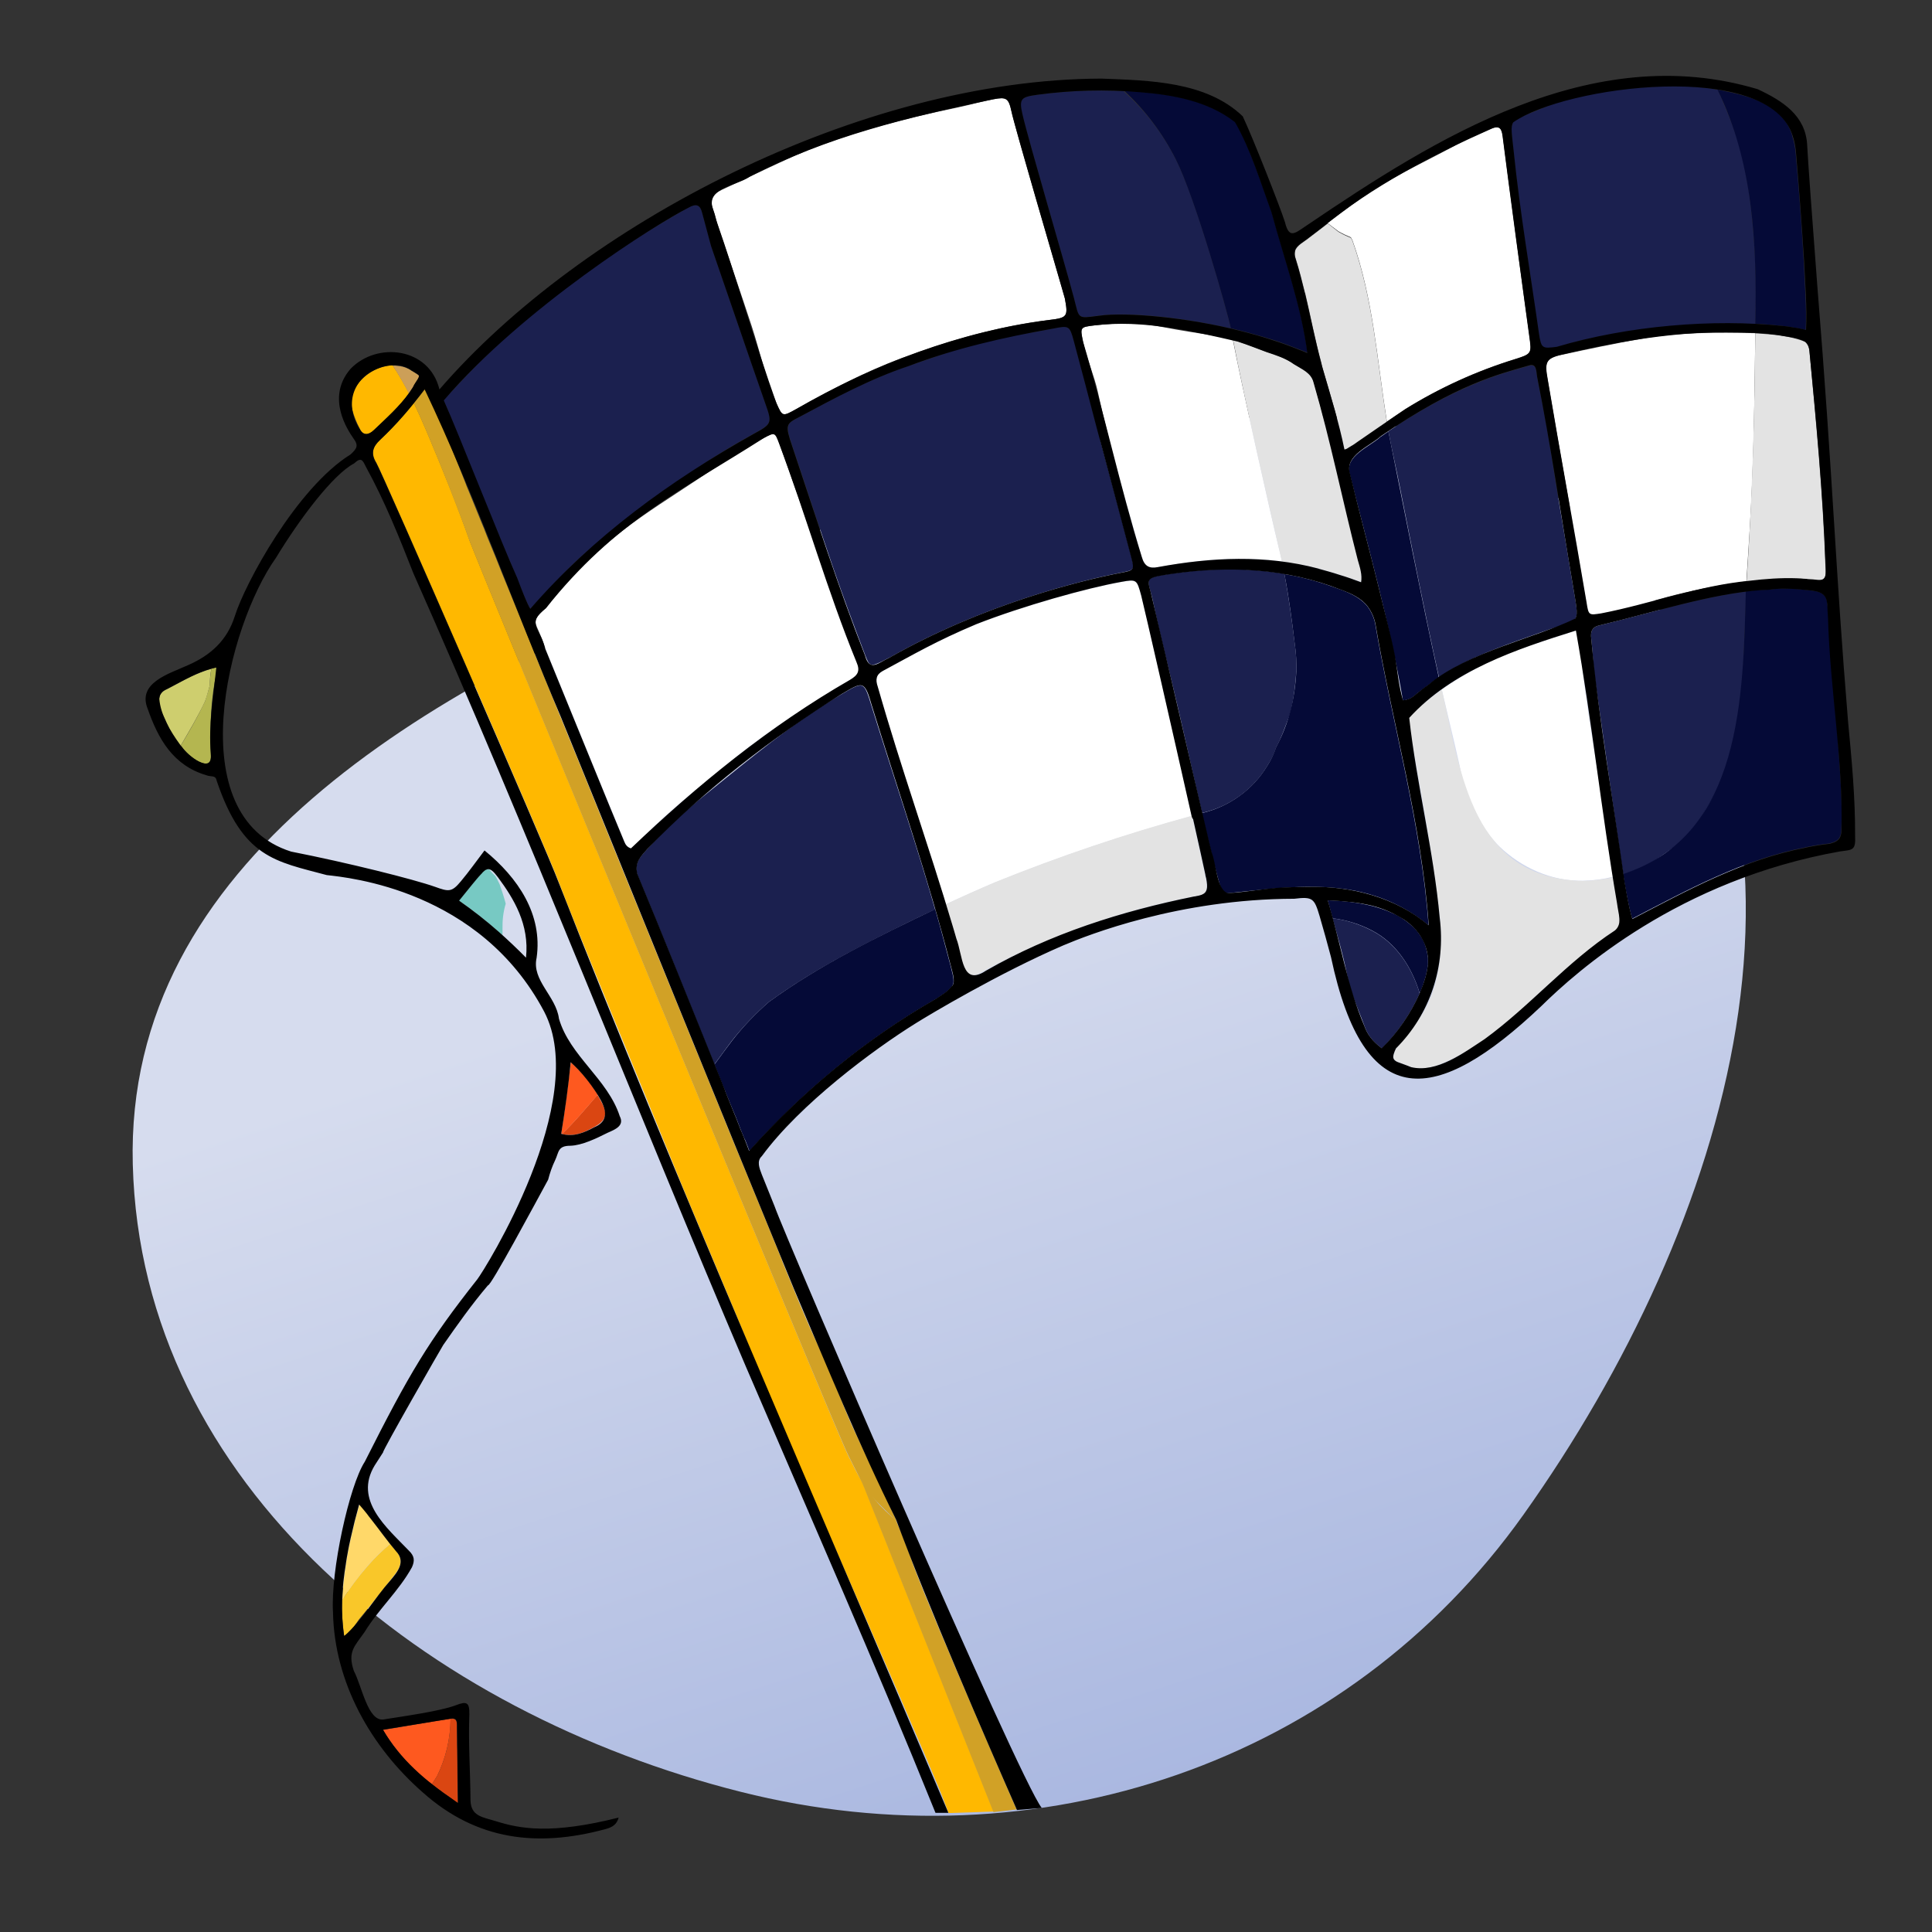 <?xml version="1.0" encoding="UTF-8" standalone="no"?>
<svg xmlns:aapt="http://schemas.android.com/aapt" xmlns:android="http://schemas.android.com/apk/res/android" height="102" width="102" xmlns="http://www.w3.org/2000/svg">
    <rect width="100%" height="100%" fill="#333333" stroke="none"/>
    <path d="M39.11,94.6C22.62,90.45 7.45,78.47 7.01,61.47C6.59,45.42 22.59,36.38 37.45,30.31C53.85,23.6 73.93,15.97 85.53,29.37C97.79,43.54 91.29,64.7 80.43,79.97C71.06,93.14 54.77,98.55 39.11,94.6Z" fill="url(#_linear_gradient_0)" fill-rule="evenOdd"/>
    <path d="M29.67,59.87C30.35,60.04 30.87,59.77 31.37,59.5C31.99,59.17 32.1,58.82 31.77,58.21C31.66,58 31.54,57.79 31.4,57.58C31.45,57.66 31.5,57.73 31.54,57.81C30.93,58.51 30.34,59.23 29.67,59.87Z" fill="#DA4612"/>
    <path d="M59.19,30.73C57.38,31.05 53.99,32 51.54,32.96C49.38,33.87 48.22,34.56 46.6,35.43C46.25,35.62 46.2,35.88 46.33,36.26C46.57,36.98 46.76,37.71 46.98,38.44C47.91,41.56 48.99,44.63 49.94,47.74C50.8,47.34 51.67,46.95 52.55,46.58C55.94,45.21 59.4,44.05 62.92,43.08C61.97,38.85 60.43,32.11 60.25,31.45C60.01,30.61 60.01,30.58 59.19,30.73Z" fill="#ffffff"/>
    <path d="M55.59,17.34C55.17,17.42 54.61,17.55 54.19,17.6C51.98,17.85 50.06,18.62 47.97,19.32C46.06,19.96 44.28,20.89 42.52,21.85C41.53,22.39 41.4,22.26 41.84,23.57C42.56,25.7 43.25,27.83 43.98,29.95C44.52,31.51 45.09,33.05 45.68,34.59C45.91,35.2 45.97,35.19 46.54,34.93C46.69,34.86 46.83,34.77 46.98,34.71C51.91,31.9 57.15,30.63 59.15,30.24C59.9,30.09 59.92,30.11 59.73,29.37C59.24,27.49 58.73,25.61 58.22,23.73C58.12,23.35 58.02,22.97 57.91,22.58C57.51,21.05 57.11,19.51 56.7,17.99C56.47,17.18 56.43,17.17 55.59,17.34Z" fill="#1B204F"/>
    <path d="M83.44,34.29C83.41,33.96 83.41,33.63 83.2,33.29C82.16,33.64 81.15,33.94 80.17,34.3C78.73,34.82 77.37,35.53 76.12,36.41C76.41,37.66 76.72,38.9 77,40.15C77.09,40.58 77.18,41.02 77.31,41.44C77.51,42.06 77.75,42.66 78.05,43.23C78.09,43.3 78.13,43.38 78.18,43.44C78.44,43.84 78.81,44.35 79.15,44.68C80.32,45.81 81.92,46.53 83.56,46.5C84.1,46.49 84.64,46.42 85.16,46.29C85,45.26 84.84,44.22 84.71,43.18C84.31,40.22 83.71,37.28 83.44,34.29Z" fill="#ffffff"/>
    <path d="M74.95,52.45C74.94,52.42 74.93,52.39 74.93,52.37C74.52,51.06 73.71,49.8 72.46,49.15C71.8,48.8 71.09,48.57 70.35,48.48C70.31,48.32 70.26,48.17 70.22,48.01C70.54,49.16 70.91,50.38 71.13,51.51C71.31,52.46 71.73,53.31 72.05,54.2C72.2,54.64 72.49,55 72.96,55.35C73.79,54.51 74.47,53.53 74.95,52.45Z" fill="#1B204F"/>
    <path d="M63.73,42.85C65.08,42.47 66.23,41.59 66.94,40.38C67.13,40.09 67.28,39.77 67.38,39.44C67.64,38.98 67.82,38.45 68,37.98C68.08,37.79 68.13,37.6 68.18,37.4C68.32,36.74 68.4,36.08 68.44,35.41C68.45,34.94 68.43,34.48 68.36,34.01C68.21,32.77 68.04,31.53 67.81,30.29C68.09,30.34 68.37,30.39 68.65,30.46C66.43,29.95 64.15,29.95 61.85,30.28C60.24,30.51 60.61,30.53 60.87,31.74C61.26,33.61 61.75,35.46 62.18,37.32C62.64,39.29 63.07,41.27 63.54,43.25C63.51,43.14 63.49,43.03 63.46,42.92L63.73,42.85Z" fill="#1B204F"/>
    <path d="M40.59,52.9C42.34,51.63 44.23,50.57 46.15,49.59C47.21,49.05 48.29,48.52 49.37,48.01C49.41,48.14 49.44,48.27 49.48,48.4C48.42,44.66 47.16,40.98 46.01,37.27C45.6,35.93 45.6,35.97 44.4,36.67C41.83,38.17 39.57,40.08 37.26,41.94C36.15,42.82 35.11,43.79 34.16,44.84C33.83,45.2 33.47,45.56 33.64,46.16C34.7,48.69 36.39,52.91 37.71,56.2C38.01,55.79 38.32,55.38 38.62,54.97C39.21,54.22 39.87,53.53 40.59,52.9Z" fill="#1B204F"/>
    <path d="M24.82,28.61C24.12,26.63 23.34,24.7 22.52,22.76C22.31,22.26 22.09,21.77 21.85,21.28C21.3,21.97 20.71,22.61 20.07,23.22C19.69,23.57 19.56,23.93 19.87,24.43C20.16,24.9 28.84,44.79 29.52,46.62C30.24,48.56 34.2,58.13 35.36,61C36.86,64.73 38.49,68.4 39.97,72.14C41.1,74.99 47.7,89.88 49.64,94.57C49.79,94.93 50.08,95.72 50.08,95.72L52.46,95.64C52.46,95.64 47.59,83.43 45.54,78.28C45.32,77.92 45.2,77.68 45.11,77.5C45.02,77.32 44.93,77.13 44.8,76.89C44.15,75.63 25.1,29.41 24.82,28.61Z" fill="#FFB800"/>
    <path d="M11.41,35.24C11.32,35.26 11.24,35.28 11.16,35.3C11.11,35.59 11.08,35.88 11.07,36.17V36.19C11,36.48 10.91,36.76 10.82,37.04C10.44,37.84 10,38.61 9.54,39.37C9.82,39.7 10.08,40.03 10.5,40.21C11.02,40.43 11.16,40.37 11.13,39.81C11.07,38.33 11.13,36.86 11.45,35.41C11.46,35.35 11.44,35.35 11.41,35.24Z" fill="#B4B650"/>
    <path d="M73.9,25.68C74.23,27.35 74.56,29.01 74.9,30.68C75.24,32.35 75.58,34 75.95,35.66C75.96,35.69 75.97,35.73 75.97,35.76C76.21,35.6 76.46,35.44 76.72,35.3C78.22,34.45 79.84,33.93 81.45,33.35C83.55,32.59 83.41,33.18 83,30.67C82.61,28.26 82.18,25.86 81.81,23.45C81.63,22.28 81.38,21.11 81.16,19.95C81.09,19.58 81.14,19.18 80.7,19.32C79.88,19.58 77.11,20.11 72.91,23.04C73.04,22.95 73.17,22.86 73.3,22.77C73.48,23.74 73.71,24.71 73.9,25.68Z" fill="#1B204F"/>
    <path d="M23.08,93.76C23.54,92.82 23.78,91.79 23.79,90.74C22.67,90.91 21.41,91.14 20.22,91.33C20.89,92.44 21.76,93.42 22.8,94.2C22.9,94.05 22.99,93.91 23.08,93.76Z" fill="#FE591F"/>
    <path d="M70.66,12.21C70.87,12.33 71.1,12.44 71.32,12.53C71.35,12.58 71.37,12.63 71.4,12.68C72.5,15.75 72.71,19.06 73.22,22.26C73.51,22.06 73.83,21.84 74.19,21.6C76.01,20.47 77.96,19.58 80.01,18.95C80.9,18.67 80.87,18.64 80.74,17.69C80.41,15.37 80.11,13.05 79.8,10.73C79.64,9.55 79.49,8.38 79.34,7.2C79.29,6.81 79.2,6.58 78.72,6.8C78.21,7.03 77.68,7.21 77.19,7.48C75.61,8.36 73.96,9.1 72.43,10.08C71.62,10.61 70.86,11.2 70.09,11.78L70.66,12.21Z" fill="#ffffff"/>
    <path d="M20.6,81.51C20.17,81.87 19.76,82.27 19.39,82.7C18.9,83.26 18.45,83.86 18.06,84.48C18.07,84.27 18.08,84.05 18.1,83.83C18.02,84.67 18.05,85.52 18.17,86.36C18.55,86.18 18.79,85.7 18.95,85.5C19.6,84.72 20.22,83.92 20.85,83.12C21.16,82.73 21.29,82.32 20.91,81.88C20.81,81.77 20.71,81.64 20.6,81.51Z" fill="#F9C729"/>
    <path d="M19.76,22.7C20.35,22.13 21.13,21.44 21.64,20.71C21.63,20.73 21.61,20.75 21.6,20.77C21.34,20.27 21.06,19.77 20.74,19.3L20.72,19.28C20.55,19.29 20.38,19.32 20.21,19.36C19.29,19.63 18.32,20.54 18.6,21.63C18.69,21.98 18.83,22.32 19,22.64C19.18,23.01 19.46,22.99 19.76,22.7Z" fill="#FFB800"/>
    <path d="M88.14,44.89C89.31,44.11 89.54,43.63 90.26,42.42C90.75,41.6 91.11,40.67 91.37,39.74C91.77,38.32 91.98,36.79 92.03,35.32C92.07,33.95 92.16,32.61 92.18,31.23C89.91,31.51 87.15,32.35 84.47,33.01C84.06,33.09 83.96,33.33 84.01,33.72C84.09,34.41 84.11,35.1 84.2,35.79C84.63,38.86 85.08,41.92 85.52,44.98C85.59,45.46 85.66,45.94 85.74,46.42C85.73,46.33 85.71,46.25 85.7,46.16C86.33,45.96 86.89,45.74 87.44,45.38L88.14,44.89Z" fill="#1B204F"/>
    <path d="M41.14,23.4C40.92,22.81 40.91,22.81 40.33,23.12C39.14,23.76 38.03,24.51 36.9,25.26C34.08,27.15 31.56,28.52 28.83,32.1C27.9,32.92 28.32,32.74 28.78,34.2C28.81,34.26 32.33,42.92 32.97,44.43C33.03,44.58 33.12,44.72 33.32,44.78C33.39,44.74 33.5,44.72 33.56,44.65C34.91,43.11 36.54,41.88 38.1,40.58C40.22,38.8 42.53,37.29 44.9,35.88C45.32,35.63 45.44,35.41 45.24,34.95C44.11,32.24 43.25,29.43 42.3,26.66C41.91,25.57 41.53,24.49 41.14,23.4Z" fill="#ffffff"/>
    <path d="M37.95,12.07C38.53,13.79 39.12,15.5 39.69,17.23C40.13,18.58 40.42,19.97 40.99,21.27C41.31,21.99 41.3,22.01 42.03,21.6C43.84,20.59 45.67,19.62 47.62,18.9C50.15,17.97 52.72,17.21 55.41,16.89C56.37,16.78 56.39,16.69 56.22,15.76C56.17,15.5 53.62,6.91 53.4,5.88C53.25,5.18 53.13,5.11 52.45,5.24C51.84,5.35 51.24,5.53 50.62,5.66C47.5,6.31 44.42,7.1 41.5,8.43C40.36,8.95 39.24,9.5 38.11,10.02C37.66,10.23 37.44,10.51 37.64,11.03C37.77,11.37 37.83,11.73 37.95,12.07Z" fill="#ffffff"/>
    <path d="M60.28,29.4C60.42,29.9 60.68,30.03 61.13,29.94C61.29,29.91 61.46,29.89 61.62,29.86C63.65,29.5 65.67,29.38 67.68,29.64C67.62,29.36 67.56,29.09 67.49,28.82C67.1,27.24 65.48,19.99 65.09,17.94C64.8,17.85 64.51,17.78 64.21,17.74C63.27,17.59 62.33,17.45 61.4,17.27C60.19,17.03 58.98,17.04 57.77,17.18C57.02,17.27 57.02,17.28 57.18,18.04C57.37,18.94 57.76,19.79 57.96,20.69C58.6,23.63 59.45,26.51 60.28,29.4Z" fill="#ffffff"/>
    <path d="M56.69,15.73C56.98,16.83 56.83,16.82 58.02,16.66C59.44,16.47 62.2,16.7 64.98,17.34C64.81,16.5 63.12,10.46 62.08,8.43C61.39,7.06 60.45,5.83 59.31,4.81C59.46,4.82 59.61,4.83 59.75,4.84C58.09,4.73 56.43,4.78 54.78,5C53.9,5.12 53.78,5.2 53.97,6.03C54.31,7.47 56.22,13.91 56.69,15.73Z" fill="#1B204F"/>
    <path d="M28,32.13C28.09,32.03 29.44,30.63 29.53,30.53C30.16,29.81 30.98,29.09 31.73,28.5C34.34,26.44 36.84,24.5 39.77,22.91C40.8,22.35 40.77,22.33 40.36,21.17C39.38,18.37 38.43,15.57 37.54,12.98C37.35,12.25 37.21,11.74 37.07,11.23C36.96,10.81 36.75,10.72 36.35,10.95C34.58,11.96 28.76,15.32 24.09,20.41C23.54,21.01 23.41,21.12 23.41,21.12C23.6,21.42 26.05,27.69 27.29,30.5C27.88,32.04 28,32.13 28,32.13Z" fill="#1B204F"/>
    <path d="M92.62,12.98C92.51,11.35 92.33,9.69 91.93,8.1C91.79,7.54 91.61,6.99 91.4,6.45C91.17,5.88 90.94,5.3 90.68,4.74C90.14,4.63 89.64,4.58 89.05,4.55C88.29,4.51 87.56,4.56 86.87,4.6C84.9,4.72 83.02,5.02 81.19,5.81C79.58,6.5 79.72,6.15 79.91,8.04C80.13,10.1 80.41,12.16 80.74,14.21C80.92,15.35 81.06,16.49 81.24,17.63C81.36,18.42 81.41,18.43 82.18,18.33C85.37,17.34 89.59,16.96 92.68,17.11V16.75C92.71,15.48 92.7,14.23 92.62,12.98Z" fill="#1B204F"/>
    <path d="M92.51,25.26C92.61,22.7 92.64,20.15 92.67,17.59C90.65,17.55 88.63,17.53 86.63,17.89C85.23,18.14 83.85,18.43 82.46,18.73C81.57,18.92 81.55,19.17 81.7,20.02C82.36,23.95 83.09,27.87 83.75,31.8C83.86,32.52 83.86,32.49 84.6,32.38C85.93,32.17 87.21,31.71 88.51,31.39C89.73,31.09 90.96,30.86 92.2,30.69C92.32,28.88 92.44,27.07 92.51,25.26Z" fill="#ffffff"/>
    <path d="M29.96,57.5C29.94,57.66 29.92,57.81 29.9,57.97C29.86,58.28 29.81,58.6 29.77,58.91C29.72,59.22 29.68,59.54 29.63,59.85L29.68,59.86C30.36,59.22 30.94,58.5 31.56,57.8C31.51,57.72 31.47,57.65 31.42,57.57C31.42,57.57 31.42,57.56 31.41,57.56C31.31,57.41 31.21,57.27 31.11,57.13L31.1,57.12C31.05,57.05 30.99,56.98 30.94,56.92L30.92,56.89C30.81,56.76 30.7,56.63 30.57,56.5L30.54,56.47C30.48,56.41 30.42,56.35 30.36,56.29L30.33,56.26C30.27,56.2 30.2,56.14 30.14,56.08C30.07,56.55 30.02,57.03 29.96,57.5Z" fill="#FE591F"/>
    <path d="M49.93,47.74C50,47.97 50.07,48.21 50.14,48.44C50.18,48.6 50.23,48.75 50.28,48.9C50.34,49.12 50.4,49.33 50.47,49.55C50.75,50.19 50.73,51.76 51.61,51.44C55.18,49.46 59.01,48.1 63.03,47.33C63.16,47.31 63.3,47.29 63.42,47.25C63.72,47.13 63.76,46.89 63.66,46.38C63.64,46.32 63.63,46.28 63.62,46.22C63.62,46.21 63.62,46.21 63.62,46.2C63.62,46.19 63.61,46.16 63.61,46.15C63.43,45.31 63.27,44.6 63,43.39C63,43.38 62.99,43.36 62.99,43.35L62.97,43.25C62.95,43.19 62.94,43.13 62.92,43.07C59.4,44.03 55.94,45.2 52.55,46.57C51.66,46.95 50.8,47.34 49.93,47.74Z" fill="#E3E3E3"/>
    <path d="M83.55,46.51C77.71,46.35 77.16,40.9 76.12,36.41C75.75,36.68 75.38,36.96 75.03,37.26C74.75,37.53 74.28,37.77 74.38,38.21C74.98,41.62 75.64,45.02 76.02,48.46C76.18,50.3 75.99,52.24 74.92,53.8C74.55,54.35 74.15,54.86 73.71,55.35C73.66,55.45 73.62,55.55 73.59,55.65C73.57,55.71 73.56,55.78 73.57,55.85C73.58,55.88 73.59,55.91 73.61,55.94C73.67,56.01 73.74,56.05 73.82,56.08C73.9,56.11 74,56.15 74.12,56.19C74.25,56.24 74.37,56.28 74.51,56.34C74.88,56.48 75.44,56.4 75.9,56.24C77.57,55.61 79.03,54.45 80.34,53.28C81.91,51.81 83.48,50.35 85.27,49.14C85.4,49.04 85.49,48.88 85.51,48.71C85.47,47.91 85.26,47.11 85.16,46.32C84.63,46.43 84.09,46.5 83.55,46.51Z" fill="#E3E3E3"/>
    <path d="M72.46,49.14C73.71,49.79 74.52,51.05 74.93,52.36C74.94,52.39 74.95,52.42 74.95,52.44C74.97,52.4 74.99,52.35 75.01,52.31C75.1,52.1 75.17,51.89 75.23,51.68L75.24,51.65L75.27,51.55L75.28,51.51C75.29,51.48 75.3,51.45 75.3,51.42C75.31,51.39 75.31,51.39 75.31,51.37C75.31,51.35 75.32,51.31 75.33,51.29C75.34,51.26 75.34,51.25 75.34,51.23C75.35,51.19 75.35,51.15 75.36,51.11C75.36,51.09 75.37,51.06 75.37,51.04L75.38,50.99C75.38,50.97 75.39,50.94 75.39,50.92V50.87C75.39,50.85 75.39,50.82 75.39,50.8C75.39,50.78 75.39,50.77 75.39,50.75C75.39,50.73 75.39,50.7 75.39,50.67V50.63C75.39,50.59 75.39,50.55 75.38,50.52C75.37,50.47 75.37,50.42 75.36,50.37C75.35,50.35 75.35,50.33 75.35,50.31C75.34,50.27 75.33,50.24 75.33,50.2C75.33,50.18 75.32,50.16 75.31,50.14C75.3,50.1 75.29,50.06 75.28,50.02C75.26,49.96 75.24,49.9 75.22,49.84C75.2,49.8 75.19,49.76 75.17,49.72C75.15,49.68 75.13,49.64 75.11,49.6C75.07,49.52 75.02,49.44 74.96,49.36C74.94,49.33 74.91,49.3 74.89,49.26C74.87,49.23 74.85,49.2 74.83,49.18C74.75,49.08 74.67,48.99 74.58,48.91L74.53,48.87C74.44,48.79 74.34,48.71 74.24,48.63C74.21,48.61 74.18,48.58 74.14,48.56C74.06,48.5 73.97,48.45 73.88,48.39C73.79,48.34 73.7,48.29 73.61,48.25L73.58,48.24C72.79,47.86 71.67,47.58 70.1,47.53C70.1,47.54 70.11,47.56 70.11,47.57C70.15,47.71 70.19,47.86 70.23,48.01C70.27,48.16 70.31,48.32 70.36,48.48C71.09,48.57 71.8,48.79 72.46,49.14Z" fill="#050A37"/>
    <path d="M72.36,47.23C73.48,47.55 74.52,48.11 75.42,48.85C75.03,43.45 73.51,38.23 72.6,32.91C72.53,32.58 72.39,32.28 72.19,32.01C72.17,31.99 72.16,31.97 72.14,31.95C71.57,31.32 70.7,31.11 69.93,30.83C69.78,30.78 69.63,30.74 69.48,30.69C68.93,30.53 68.37,30.4 67.81,30.31C68.05,31.54 68.21,32.78 68.36,34.03C68.43,34.49 68.45,34.96 68.44,35.43C68.37,36.84 68.05,38.2 67.37,39.45C67.26,39.78 67.12,40.1 66.93,40.39C66.17,41.68 64.9,42.59 63.45,42.93C63.53,43.27 63.61,43.61 63.69,43.96C63.89,44.77 64.09,45.58 64.31,46.39C64.45,46.91 64.53,47.11 64.8,47.16C67.27,46.91 69.92,46.5 72.36,47.23Z" fill="#050A37"/>
    <path d="M50.18,50.97C49.91,49.98 49.66,48.98 49.37,48C46.35,49.45 43.31,50.92 40.59,52.9C39.87,53.53 39.21,54.22 38.63,54.97C38.32,55.38 38.02,55.79 37.72,56.2C37.81,56.43 37.9,56.66 37.99,56.88C38.09,57.13 38.19,57.38 38.29,57.61V57.63C38.32,57.69 38.34,57.76 38.37,57.82C38.39,57.87 38.43,57.96 38.45,58.01C38.57,58.3 38.68,58.58 38.8,58.86C38.8,58.87 38.81,58.89 38.82,58.9L38.88,59.05C38.88,59.06 38.89,59.07 38.89,59.08C38.91,59.14 38.94,59.19 38.96,59.25L38.97,59.29C38.99,59.33 39,59.37 39.02,59.41C39.04,59.46 39.06,59.51 39.08,59.57C39.1,59.62 39.12,59.67 39.14,59.72C39.16,59.78 39.19,59.84 39.22,59.91L39.23,59.94C39.24,59.97 39.26,60.01 39.27,60.04C39.27,60.05 39.28,60.07 39.29,60.08C39.3,60.11 39.31,60.14 39.33,60.16C39.33,60.17 39.34,60.19 39.35,60.2C39.36,60.23 39.37,60.26 39.38,60.28C39.38,60.29 39.39,60.3 39.39,60.31C39.42,60.38 39.45,60.45 39.47,60.51C39.48,60.55 39.5,60.59 39.51,60.62C39.53,60.67 39.54,60.71 39.57,60.76C42.41,57.58 45.75,54.83 49.45,52.72C49.78,52.49 50.03,52.37 50.25,52.08L50.28,52.04C50.44,51.8 50.25,51.31 50.18,50.97Z" fill="#050A37"/>
    <path d="M41,65.83L40.74,65.19C40.29,64.1 39.8,62.89 39.26,61.58C39.15,61.32 39.04,61.05 38.93,60.78C38.87,60.65 38.82,60.51 38.76,60.37C38.65,60.1 38.54,59.82 38.42,59.54C38.31,59.26 38.19,58.98 38.08,58.69C38.02,58.55 37.96,58.4 37.9,58.26L37.37,56.95C37.19,56.51 37.01,56.06 36.82,55.61C36.7,55.31 36.57,55.01 36.45,54.7C35.83,53.17 35.19,51.61 34.55,50.04C34.42,49.73 34.29,49.41 34.17,49.1C33.91,48.47 33.66,47.84 33.4,47.22C32.57,45.18 31.75,43.17 30.98,41.26C30.68,40.52 30.39,39.8 30.1,39.1C29.99,38.82 29.87,38.54 29.76,38.26C29.7,38.12 29.65,37.99 29.59,37.85C29.26,37.04 28.94,36.25 28.64,35.51C28.54,35.26 28.44,35.02 28.34,34.78C28.15,34.3 27.96,33.84 27.78,33.4C27.6,32.96 27.43,32.54 27.27,32.14C27.11,31.74 26.95,31.36 26.81,31.01C26.59,30.48 26.4,30.01 26.24,29.6C26.21,29.53 26.18,29.46 26.16,29.4C26,29.01 25.87,28.69 25.76,28.43C25.71,28.3 25.66,28.19 25.63,28.1C25.61,28.04 25.58,27.99 25.57,27.94C25.51,27.81 25.46,27.67 25.39,27.51C25.27,27.21 25.13,26.87 24.98,26.5C24.91,26.32 24.83,26.13 24.75,25.94C24.67,25.75 24.59,25.56 24.52,25.36C24.4,25.06 24.28,24.76 24.16,24.46L24.04,24.16C24,24.06 23.96,23.96 23.92,23.86C23.88,23.76 23.84,23.66 23.8,23.57C23.76,23.48 23.72,23.38 23.68,23.28C23.64,23.19 23.6,23.09 23.56,23C23.52,22.91 23.48,22.82 23.45,22.73C23.41,22.64 23.38,22.55 23.34,22.47C23.12,21.95 22.93,21.5 22.76,21.16C22.73,21.1 22.71,21.05 22.68,21C22.56,20.75 22.46,20.59 22.41,20.53C22.22,20.78 22.03,21.02 21.83,21.26C22.07,21.75 22.29,22.24 22.5,22.74C23.32,24.68 24.09,26.61 24.8,28.59C25.08,29.39 44.13,75.6 44.8,76.86L45.74,78.73C45.74,78.73 47.35,80.35 47.34,80.31C47.34,80.31 44.98,75.26 44.95,75.2C44.7,74.61 44.45,74.02 44.21,73.42C43.96,72.82 43.72,72.23 43.46,71.64C43.29,71.25 43.11,70.86 42.93,70.47C42.88,70.37 42.79,70.16 42.66,69.86C42.6,69.73 42.54,69.58 42.47,69.42C42.42,69.31 42.38,69.19 42.32,69.07C42.19,68.76 42.04,68.4 41.88,68C41.72,67.6 41.53,67.16 41.34,66.69C41.25,66.44 41.13,66.14 41,65.83Z" fill="#D1A126"/>
    <path d="M53.67,95.53C53.67,95.53 52.01,91.72 50.99,89.32C50.91,89.14 50.83,88.96 50.76,88.78C50.72,88.69 50.68,88.6 50.64,88.51C50.56,88.33 50.49,88.15 50.41,87.97L50.3,87.7C50.22,87.52 50.15,87.35 50.08,87.17L49.75,86.4C49.64,86.15 49.54,85.9 49.44,85.66C49.34,85.42 49.24,85.18 49.15,84.96C49.06,84.73 48.97,84.51 48.88,84.31C48.71,83.89 48.56,83.51 48.43,83.18C48.39,83.07 48.35,82.97 48.31,82.87C48.23,82.67 48.17,82.5 48.12,82.35C48.07,82.22 48.03,82.09 47.98,81.97C47.93,81.85 47.89,81.73 47.85,81.63C47.82,81.56 47.8,81.49 47.77,81.42C47.74,81.35 47.72,81.29 47.7,81.23C47.65,81.11 47.61,81 47.57,80.9C47.55,80.85 47.53,80.8 47.51,80.76C47.37,80.41 47.29,80.24 47.29,80.24C47.25,80.21 47.21,80.17 47.16,80.14L47.12,80.11C47.09,80.09 47.06,80.06 47.03,80.03L46.99,79.99L46.9,79.91C46.89,79.9 46.88,79.89 46.87,79.88C46.83,79.84 46.79,79.81 46.75,79.77L46.73,79.75C46.7,79.72 46.67,79.69 46.64,79.66C46.63,79.65 46.62,79.63 46.6,79.62C46.57,79.59 46.55,79.57 46.52,79.54L46.48,79.5C46.45,79.47 46.42,79.44 46.4,79.41C46.39,79.4 46.39,79.39 46.38,79.39C46.34,79.35 46.31,79.31 46.28,79.27L46.26,79.25C46.23,79.22 46.2,79.19 46.18,79.15C46.17,79.14 46.16,79.13 46.15,79.12C46.13,79.09 46.1,79.06 46.08,79.03L46.06,79C46,78.92 45.93,78.84 45.87,78.76L45.86,78.74L45.78,78.64L45.77,78.62C45.74,78.59 45.72,78.55 45.69,78.52L45.68,78.51C45.62,78.43 45.57,78.36 45.52,78.28C47.58,83.45 52.45,95.67 52.45,95.67L53.67,95.53Z" fill="#D1A126"/>
    <path d="M10.82,37.04C10.92,36.76 11,36.48 11.07,36.2V36.18C11.08,35.89 11.1,35.59 11.16,35.31C10.39,35.52 9.73,35.9 9.04,36.27L9.02,36.28L8.89,36.35L8.85,36.37L8.69,36.45C8.65,36.47 8.61,36.5 8.57,36.53C8.52,36.58 8.48,36.63 8.45,36.7C8.44,36.72 8.43,36.74 8.43,36.77C8.42,36.82 8.41,36.86 8.4,36.91C8.39,37.01 8.4,37.11 8.41,37.21C8.43,37.31 8.46,37.4 8.5,37.5C8.55,37.62 8.6,37.74 8.66,37.85C8.73,38.01 8.8,38.17 8.87,38.32C8.91,38.4 8.94,38.48 8.98,38.55C9.02,38.63 9.06,38.7 9.1,38.78C9.21,38.97 9.33,39.15 9.47,39.31L9.48,39.32L9.53,39.38C9.99,38.6 10.44,37.84 10.82,37.04Z" fill="#CECE6E"/>
    <path d="M74.07,36.98C74.31,36.96 74.54,36.86 74.71,36.7C74.75,36.66 74.84,36.59 74.88,36.56C75.14,36.36 75.42,36.15 75.68,35.96C75.77,35.9 75.87,35.83 75.96,35.77C75.95,35.74 75.94,35.7 75.94,35.67C75,31.38 74.17,27.08 73.3,22.78C73.17,22.87 73.04,22.96 72.91,23.05L72.89,23.06C72.33,23.58 70.97,24.08 71.26,25.02C72.26,28.99 73.37,32.92 74.07,36.98Z" fill="#050A37"/>
    <path d="M23.08,93.76C22.99,93.91 22.9,94.05 22.8,94.19C22.9,94.27 23.01,94.35 23.11,94.43L23.14,94.45C23.25,94.53 23.35,94.61 23.46,94.69C23.57,94.77 23.69,94.85 23.8,94.93L23.85,94.97C23.88,94.99 23.91,95.01 23.93,95.03L24.17,95.2C24.17,95.01 24.17,94.83 24.16,94.64C24.16,94.37 24.15,94.1 24.15,93.85C24.15,93.42 24.14,93.01 24.14,92.61C24.14,92.45 24.14,92.29 24.13,92.13V91.89L24.12,91.19C24.12,91.04 24.13,90.86 24.03,90.78C24.02,90.77 24.01,90.77 24,90.76C23.97,90.75 23.94,90.74 23.91,90.74C23.87,90.74 23.83,90.74 23.79,90.75H23.78C23.78,91.79 23.54,92.82 23.08,93.76Z" fill="#DA4612"/>
    <path d="M69.85,19.51C70.25,20.9 70.7,22.32 70.99,23.75C71.01,23.75 71.03,23.74 71.04,23.74L71.06,23.73H71.07L71.09,23.72H71.1L71.13,23.7C71.15,23.69 71.19,23.66 71.21,23.65C71.23,23.64 71.26,23.62 71.28,23.61C71.31,23.59 71.36,23.56 71.39,23.54H71.4C71.49,23.48 71.6,23.41 71.69,23.34C72.05,23.1 72.55,22.75 73.22,22.29C72.71,19.09 72.5,15.78 71.4,12.71C71.38,12.66 71.35,12.61 71.32,12.56C71.09,12.47 70.87,12.36 70.66,12.24L70.1,11.8C69.8,12.03 69.41,12.33 69.11,12.56C68.87,12.76 68.45,12.96 68.38,13.25C68.35,13.39 68.36,13.53 68.41,13.66C68.6,14.26 68.75,14.86 68.9,15.47L68.91,15.49C69.2,16.71 69.43,17.94 69.76,19.15C69.78,19.27 69.81,19.39 69.85,19.51Z" fill="#E3E3E3"/>
    <path d="M19.39,82.69C19.76,82.26 20.17,81.87 20.6,81.5C20.33,81.16 20.05,80.79 19.77,80.41C19.72,80.35 19.67,80.28 19.63,80.22C19.62,80.2 19.6,80.18 19.59,80.16C19.54,80.09 19.48,80.02 19.43,79.95C19.42,79.93 19.4,79.91 19.39,79.9C19.33,79.82 19.27,79.75 19.21,79.68L19.17,79.64C19.11,79.56 19.04,79.49 18.98,79.41L18.91,79.67L18.89,79.74C18.87,79.82 18.85,79.91 18.82,79.99L18.81,80.01C18.79,80.1 18.76,80.2 18.74,80.29L18.73,80.34L18.66,80.61V80.63L18.59,80.93L18.58,80.96C18.56,81.06 18.54,81.15 18.51,81.25V81.26C18.46,81.47 18.42,81.68 18.38,81.89V81.9C18.34,82.11 18.3,82.32 18.27,82.54V82.55C18.24,82.76 18.2,82.98 18.18,83.19C18.15,83.4 18.13,83.62 18.11,83.84C18.09,84.06 18.08,84.27 18.07,84.49C18.46,83.84 18.91,83.25 19.39,82.69Z" fill="#FFD869"/>
    <path d="M24.63,47.83L24.74,47.91C24.86,48 24.99,48.1 25.11,48.19C25.15,48.22 25.18,48.25 25.22,48.28C25.31,48.35 25.4,48.42 25.48,48.49L25.65,48.62C25.75,48.71 25.86,48.79 25.96,48.88L26.16,49.05C26.22,49.1 26.27,49.15 26.33,49.2C26.4,49.26 26.47,49.32 26.53,49.38C26.53,49.27 26.53,49.15 26.53,49.03C26.52,48.58 26.57,48.14 26.7,47.71C26.61,47.37 26.5,47.03 26.38,46.69C26.31,46.54 26.24,46.4 26.16,46.26C26.04,46.15 25.93,46.03 25.83,45.9C25.8,45.89 25.76,45.89 25.73,45.89H25.72C25.7,45.89 25.68,45.9 25.66,45.91H25.65C25.63,45.92 25.61,45.93 25.59,45.94L25.58,45.95L25.55,45.97L25.53,45.99C25.51,46 25.5,46.02 25.48,46.03L25.45,46.06L25.42,46.1L25.37,46.15L25.35,46.18L25.29,46.26L25.27,46.28L25.19,46.37L25.07,46.51C24.95,46.65 24.84,46.79 24.72,46.94L24.35,47.39L24.22,47.55C24.36,47.64 24.5,47.73 24.63,47.83Z" fill="#77C9C3"/>
    <path d="M21.59,20.78C21.61,20.76 21.62,20.74 21.63,20.72C21.64,20.7 21.67,20.66 21.69,20.64C21.71,20.61 21.72,20.6 21.73,20.58L21.79,20.49C21.8,20.47 21.81,20.45 21.82,20.44C21.85,20.39 21.88,20.34 21.9,20.29C22.04,20.01 22.17,19.93 22.13,19.85C22.12,19.83 22.11,19.82 22.1,19.81C22.06,19.78 22.02,19.75 21.97,19.72C21.91,19.68 21.84,19.64 21.74,19.58C21.72,19.57 21.7,19.56 21.68,19.54C21.65,19.52 21.61,19.5 21.58,19.48L21.55,19.47C21.52,19.46 21.5,19.45 21.47,19.43L21.44,19.42C21.37,19.39 21.29,19.37 21.22,19.35H21.2C21.17,19.34 21.13,19.33 21.1,19.33H21.09C21.01,19.32 20.93,19.31 20.85,19.3C20.81,19.3 20.77,19.3 20.73,19.3L20.75,19.32C21.05,19.79 21.33,20.28 21.59,20.78Z" fill="#CC9F58"/>
    <path d="M95.79,31.2C94.99,31.09 94.16,31.01 93.36,31.13C93.25,31.13 93.13,31.14 93.02,31.14C92.76,31.15 92.44,31.19 92.17,31.22C92.02,36.71 91.99,44.12 85.69,46.14C85.79,46.76 85.9,47.38 86.04,48C86.05,48.04 86.06,48.07 86.07,48.11C86.1,48.24 86.13,48.37 86.17,48.5C89.11,46.97 92.04,45.36 95.34,44.73L95.37,44.72C95.77,44.64 96.17,44.57 96.58,44.53L96.65,44.51C96.76,44.48 96.87,44.44 96.96,44.38C97.02,44.34 97.07,44.29 97.11,44.23C97.18,44.11 97.21,43.96 97.21,43.82C97.26,42.8 97.21,41.73 97.14,40.7C96.92,37.66 96.81,34.5 96.45,31.73C96.4,31.37 96.08,31.25 95.79,31.2Z" fill="#050A37"/>
    <path d="M67.68,29.65C68.33,29.73 68.98,29.86 69.61,30.02H69.63C70.38,30.22 71.12,30.46 71.86,30.72C71.89,30.53 71.88,30.33 71.84,30.14C71.83,30.09 71.82,30.04 71.81,29.99C71.77,29.83 71.72,29.68 71.69,29.53C70.91,26.46 70.27,23.36 69.41,20.32C69.4,20.27 69.39,20.23 69.37,20.19C69.28,19.89 69.08,19.63 68.8,19.5C68.11,19.07 67.7,18.82 66.89,18.58C66.8,18.55 66.73,18.52 66.65,18.49C66.24,18.34 65.83,18.18 65.42,18.04L65.39,18.03C65.29,18 65.2,17.97 65.1,17.94C65.59,20.57 67.17,27.5 67.68,29.65Z" fill="#E3E3E3"/>
    <path d="M62.08,8.42C63.11,10.46 64.81,16.49 64.98,17.33C65.74,17.51 66.52,17.72 67.27,17.96C67.73,18.11 68.18,18.28 68.63,18.46L68.72,18.49C68.82,18.53 68.93,18.58 69.03,18.62C68.7,16.12 67.83,13.73 67.17,11.31C67.16,11.26 67.15,11.22 67.13,11.17C66.61,9.71 66.09,8.15 65.41,6.75C65.36,6.65 65.3,6.55 65.24,6.46C65.22,6.43 65.2,6.41 65.17,6.39C63.53,5.14 61.37,4.91 59.35,4.79C60.46,5.82 61.39,7.05 62.08,8.42Z" fill="#050A37"/>
    <path d="M94.56,6.98C93.96,5.39 92.15,5.03 90.67,4.73C92.56,8.55 92.76,12.9 92.67,17.09C93.18,17.12 93.64,17.15 94.12,17.21H94.13C94.14,17.21 94.29,17.23 94.3,17.23C94.39,17.24 94.53,17.26 94.62,17.28L94.74,17.3H94.77C94.89,17.32 95.04,17.35 95.16,17.38C95.19,17.39 95.3,17.41 95.33,17.42C95.39,16.28 95.28,15.05 95.23,13.86C95.15,12.4 95.04,10.92 94.92,9.46C94.88,8.99 94.84,8.52 94.8,8.06C94.77,7.77 94.72,7.49 94.63,7.22C94.62,7.14 94.59,7.06 94.56,6.98Z" fill="#050A37"/>
    <path d="M95.27,18.03C94.5,17.73 93.56,17.65 92.72,17.6H92.71H92.67C92.63,21.97 92.51,26.34 92.21,30.71C93.08,30.6 93.97,30.53 94.85,30.56C94.91,30.56 95.01,30.57 95.07,30.57C95.23,30.58 95.39,30.59 95.55,30.62C96,30.63 96.24,30.77 96.36,30.44C96.37,30.4 96.37,30.36 96.38,30.32C96.39,30.15 96.38,29.98 96.37,29.81C96.24,26.04 95.88,22.29 95.53,18.53C95.52,18.48 95.51,18.43 95.5,18.38C95.47,18.27 95.41,18.16 95.33,18.08C95.31,18.06 95.29,18.04 95.27,18.03Z" fill="#E3E3E3"/>
    <path d="M23.79,90.74C22.64,90.92 21.37,91.14 20.22,91.32C21.11,92.87 22.48,94.03 23.94,95.02L24.18,95.19C24.16,93.85 24.15,92.51 24.13,91.18C24.13,91.03 24.14,90.84 24.04,90.77C23.96,90.72 23.87,90.72 23.79,90.74ZM20.61,83.44C20.99,82.99 21.44,82.45 20.91,81.9C20.45,81.36 20.02,80.75 19.57,80.18C19.5,80.09 19.43,80.01 19.37,79.92C19.31,79.85 19.25,79.77 19.19,79.7C19.11,79.61 19.04,79.52 18.96,79.43C18.91,79.62 18.85,79.85 18.8,80.03C18.75,80.21 18.69,80.44 18.65,80.63C18.6,80.82 18.55,81.07 18.5,81.26V81.27C18.45,81.48 18.41,81.69 18.37,81.9V81.91C18.33,82.12 18.29,82.33 18.26,82.55V82.56C18.05,83.82 17.97,85.11 18.17,86.38C19.13,85.53 19.76,84.39 20.61,83.44ZM69.39,17.69C69.53,18.29 69.67,18.9 69.84,19.49C70.24,20.88 70.69,22.3 70.98,23.73C71,23.73 71.02,23.72 71.03,23.72L71.05,23.71H71.06L71.08,23.7H71.09L71.12,23.68C71.14,23.67 71.18,23.65 71.2,23.63C71.22,23.62 71.25,23.6 71.27,23.59C71.3,23.57 71.35,23.54 71.38,23.52H71.39C71.48,23.46 71.59,23.39 71.68,23.32C72.45,22.79 73.33,22.18 74.18,21.61C76,20.48 77.96,19.59 80,18.96C80.87,18.69 80.86,18.65 80.74,17.78C80.26,14.26 79.78,10.73 79.33,7.21C79.28,6.82 79.19,6.59 78.71,6.81C75.57,8.21 72.47,9.83 69.79,12.02C69.59,12.17 69.28,12.41 69.09,12.55C68.85,12.75 68.43,12.95 68.36,13.24C68.33,13.38 68.34,13.52 68.39,13.65C68.58,14.25 68.73,14.85 68.88,15.46L68.89,15.48C69.07,16.22 69.22,16.96 69.39,17.69ZM72.78,30.98C73.07,32.2 73.41,33.41 73.65,34.64C73.78,35.42 73.84,36.19 74.07,36.97C74.12,36.97 74.17,36.96 74.22,36.95C74.4,36.91 74.57,36.82 74.71,36.69C74.75,36.65 74.84,36.58 74.88,36.55C75.04,36.42 75.25,36.26 75.42,36.14C77.49,34.42 81.02,33.7 83.16,32.66C83.34,32.4 83.2,31.92 83,30.66C82.39,27.08 81.87,23.49 81.16,19.93C81.1,19.63 81.15,19.14 80.7,19.3C79.11,19.76 76.93,20.27 72.9,23.03C72.33,23.55 70.98,24.05 71.27,24.99C71.75,27 72.29,28.98 72.78,30.98ZM54.79,5C53.91,5.12 53.79,5.2 53.98,6.03C54.31,7.47 56.22,13.91 56.7,15.74C56.99,16.85 56.85,16.82 58.02,16.67C59.45,16.46 62.76,16.77 65.45,17.46C66.01,17.6 66.59,17.76 67.13,17.94C67.64,18.1 68.13,18.28 68.62,18.48L68.71,18.51C68.81,18.55 68.92,18.6 69.02,18.64C68.69,16.12 67.81,13.73 67.15,11.29C67.14,11.26 67.13,11.23 67.12,11.19C66.55,9.63 66.04,7.93 65.22,6.48C65.2,6.45 65.18,6.43 65.15,6.41C63.75,5.34 61.95,5.01 60.2,4.87C58.39,4.71 56.58,4.76 54.79,5ZM57.77,17.18C57.02,17.27 57.02,17.28 57.18,18.04C58.3,21.8 59.12,25.65 60.28,29.4C60.42,29.9 60.68,30.03 61.13,29.94C63.95,29.42 66.83,29.28 69.61,30.02L69.63,30.03C69.99,30.13 70.36,30.23 70.72,30.35C71.09,30.46 71.49,30.6 71.86,30.74C71.89,30.55 71.88,30.35 71.84,30.16C71.82,30.01 71.72,29.7 71.68,29.55C70.88,26.44 70.25,23.29 69.35,20.2C69.23,19.68 68.72,19.49 68.31,19.23C67.88,18.91 67.37,18.76 66.87,18.59C66.38,18.41 65.89,18.21 65.39,18.05L65.37,18.04C62.91,17.47 60.32,16.87 57.77,17.18ZM39.58,9.33C38.92,9.8 37.24,9.92 37.64,11.03C37.71,11.22 37.76,11.41 37.81,11.61C38.93,14.83 39.86,18.11 41,21.31C41.31,22 41.31,22 42.03,21.6C46.15,19.22 50.67,17.5 55.41,16.89C56.37,16.78 56.39,16.69 56.22,15.76C55.73,14.06 53.52,6.51 53.4,5.88C53.25,5.18 53.13,5.11 52.45,5.24C48.03,6.17 43.62,7.22 39.58,9.33ZM44.88,35.89C45.3,35.64 45.42,35.42 45.22,34.96C43.67,31.18 42.56,27.23 41.13,23.41C40.91,22.82 40.9,22.82 40.32,23.13C35.92,25.94 32.52,27.48 28.82,32.11C27.76,32.93 28.53,33.17 28.77,34.21C29.53,36.06 32.54,43.46 32.96,44.44C33.02,44.59 33.11,44.73 33.31,44.79C36.82,41.44 40.65,38.32 44.88,35.89ZM36.36,10.96C34.7,11.79 27.61,16.25 23.43,21.14C24.19,22.82 26.46,28.65 27.31,30.52C27.88,32.05 28,32.14 28,32.14C31.31,28.33 35.38,25.38 39.77,22.92C40.78,22.37 40.77,22.34 40.39,21.26C39.41,18.46 38.49,15.73 37.54,12.99L37.07,11.24C36.97,10.82 36.76,10.73 36.36,10.96ZM20.21,19.37C18.68,19.82 18.12,21.27 18.99,22.65C19.17,23 19.45,22.98 19.74,22.7C20.38,22.09 21.11,21.44 21.62,20.71C21.67,20.63 21.73,20.55 21.78,20.47C21.79,20.45 21.8,20.43 21.81,20.42C21.89,20.22 22.12,19.99 22.12,19.83C22.08,19.77 22.02,19.74 21.96,19.7C21.89,19.65 21.81,19.61 21.73,19.56C21.71,19.55 21.69,19.54 21.67,19.52C21.64,19.5 21.6,19.48 21.57,19.46C21.46,19.4 21.34,19.36 21.21,19.32H21.19C21.16,19.31 21.12,19.3 21.09,19.3H21.08C20.79,19.26 20.49,19.29 20.21,19.37ZM9.61,39.44C9.88,39.86 11.24,40.95 11.13,39.8C11,38.26 11.27,36.73 11.42,35.24C10.49,35.43 9.69,35.93 8.86,36.35C8.63,36.44 8.42,36.62 8.41,36.89C8.48,37.75 8.99,38.6 9.49,39.29C9.52,39.34 9.57,39.39 9.61,39.44ZM24.92,46.71C24.73,46.94 24.43,47.32 24.24,47.55C24.97,48.06 25.67,48.61 26.34,49.2C26.83,49.64 27.3,50.08 27.77,50.56C27.96,48.8 27.12,47.44 26.3,46.33C26.06,46.01 25.91,45.87 25.75,45.89C25.73,45.89 25.71,45.9 25.69,45.91H25.68C25.66,45.92 25.64,45.93 25.62,45.94L25.61,45.95L25.58,45.97C25.55,46 25.51,46.03 25.48,46.06L25.45,46.1L25.4,46.15C25.23,46.33 25.07,46.53 24.92,46.71ZM30.53,56.47C30.47,56.41 30.41,56.35 30.35,56.29L30.32,56.26C30.26,56.2 30.19,56.14 30.13,56.08C30.01,57.35 29.83,58.61 29.63,59.86C30.31,60.05 30.87,59.78 31.38,59.51C32.37,59.09 31.84,58.23 31.41,57.58C31.14,57.18 30.85,56.81 30.53,56.47ZM23.4,71.01C23.33,71.11 20.12,76.71 20.23,76.67L19.78,77.37C18.67,79.21 20.41,80.64 21.59,81.87C21.89,82.16 21.9,82.4 21.75,82.74C21.07,83.98 19.99,84.95 19.25,86.16C18.72,86.92 18.34,87.2 18.68,88.21C19.11,89.03 19.42,90.88 20.24,90.78C21.31,90.61 23.25,90.34 24.06,90.03C24.65,89.8 24.79,89.88 24.78,90.51C24.72,92.02 24.83,93.53 24.84,95.04C24.86,95.9 25.48,95.93 26.18,96.15C27.46,96.55 29.08,96.86 32.66,95.96C32.54,96.41 32.21,96.5 31.92,96.58C28.41,97.52 25.19,97.19 22.32,94.63C19.57,92.22 17.65,88.82 17.58,85.11C17.45,82.96 18.44,78.43 19.26,77.17C21.62,72.49 22.61,70.82 25.2,67.54C25.57,67.07 31.19,58.12 28.73,53.41C25.33,46.98 18.4,46.33 17.25,46.2C14.53,45.47 12.82,45.3 11.44,41.22C11.38,40.9 11.14,41.03 10.9,40.93C9.13,40.41 8.35,39 7.8,37.43C7.23,36.04 8.94,35.57 9.92,35.12C11.11,34.6 11.99,33.82 12.4,32.52C12.93,30.82 15.65,25.77 18.51,23.99C18.84,23.68 18.95,23.53 18.65,23.13C18.39,22.75 17.18,21 18.51,19.47C19.9,18.03 22.66,18.33 23.2,20.56C30.7,11.87 45.38,4.18 58.16,4.15C60.68,4.25 63.68,4.29 65.61,6.14C66.12,7.21 67.59,10.94 67.84,11.73C68.07,12.67 68.39,12.29 69.05,11.86C75.73,7.34 84.02,2.08 92.8,4.71C94.1,5.32 95.33,6.09 95.41,7.66C95.45,8.48 95.67,11.48 95.94,15.02C96.8,25.66 96.89,29.89 97.57,38.11C97.76,40.11 97.95,42.1 97.94,44.11C97.98,44.91 97.81,44.86 97.15,44.95C88.64,46.46 83.27,51.25 81.36,53.13C75.83,58.37 72.03,58.85 70.27,50.53C70.08,49.81 69.88,49.09 69.67,48.37C69.39,47.43 69.31,47.33 68.33,47.45C62.25,47.46 57.44,49.36 56.14,49.91C52.73,51.38 49.04,53.59 48.37,54.01C46.1,55.42 42.23,58.3 40.22,61.04C39.94,61.3 40.09,61.67 40.22,62.01C40.41,62.49 40.65,63.08 40.9,63.7C41.42,65.21 53.82,94.01 55,95.45L53.69,95.56C52.08,91.9 48.94,84.64 47.31,80.23C45.38,76.36 43.66,72.13 41.91,68.03C37.81,58.07 33.68,47.86 29.61,37.85C27.17,32.12 25.07,26.14 22.42,20.56C21.7,21.51 20.93,22.42 20.06,23.23C19.68,23.59 19.55,23.94 19.86,24.44C20.15,24.91 28.83,44.8 29.51,46.63C35.22,61.25 43.65,80.59 50.07,95.71C49.79,95.71 49.64,95.71 49.39,95.71C46.19,87.79 42.74,79.98 39.37,72.13C33.53,58.44 27.9,43.95 21.83,30.28C21.08,28.37 20.31,26.45 19.32,24.65C19.14,24.28 19.07,24.12 18.69,24.47C17.6,25.04 15.85,27.34 14.57,29.45C12.01,33.04 9.48,43.1 15.37,44.96C18.37,45.55 21.84,46.42 22.97,46.82C23.69,47.08 23.85,47.11 24.33,46.53C24.76,46.02 25.16,45.45 25.58,44.9C27.35,46.34 28.66,48.28 28.33,50.57C28.06,51.76 29.36,52.59 29.51,53.78C30.08,55.75 32.08,56.96 32.72,58.93C32.98,59.43 32.48,59.63 32.09,59.8C31.47,60.11 30.73,60.47 30.11,60.49C29.44,60.49 29.51,60.83 29.31,61.25C29.15,61.58 29.03,61.93 28.94,62.28C28.29,63.47 25.88,67.97 25.76,67.86C24.88,68.9 24.14,69.95 23.4,71.01ZM50.29,52.03C50.45,51.79 50.27,51.29 50.19,50.96C49,46.33 47.44,41.81 46.03,37.25C45.64,35.87 45.53,36 44.42,36.65C40.73,38.98 37.22,41.68 34.18,44.82C33.85,45.19 33.49,45.54 33.65,46.14C34.8,48.89 36.65,53.51 38.02,56.91L38.29,57.59V57.61C38.46,58.02 38.62,58.44 38.79,58.85C38.8,58.86 38.8,58.88 38.81,58.89L38.87,59.04C38.88,59.05 38.88,59.06 38.88,59.07C38.9,59.13 38.93,59.18 38.95,59.24L38.96,59.28C38.98,59.32 38.99,59.36 39.01,59.4C39.02,59.42 39.03,59.43 39.03,59.45C39.05,59.5 39.07,59.56 39.09,59.61C39.1,59.64 39.14,59.72 39.15,59.75L39.21,59.89L39.22,59.92C39.25,59.99 39.29,60.08 39.31,60.15C39.32,60.16 39.32,60.17 39.33,60.19C39.34,60.22 39.36,60.24 39.36,60.27C39.37,60.28 39.37,60.29 39.37,60.3C39.4,60.37 39.43,60.43 39.45,60.5L39.46,60.53C39.47,60.55 39.48,60.59 39.49,60.6C39.5,60.63 39.52,60.67 39.52,60.69C39.53,60.71 39.54,60.73 39.55,60.76C42.39,57.58 45.73,54.83 49.43,52.72C49.76,52.49 50.01,52.37 50.23,52.08L50.29,52.03ZM62.92,43.11L62.91,43.08C61.96,38.85 60.42,32.11 60.25,31.44C60.02,30.6 60.02,30.57 59.2,30.72C57.39,31.04 54,31.99 51.55,32.95C49.39,33.86 48.29,34.52 46.61,35.42C46.26,35.61 46.21,35.87 46.34,36.25C47.55,40.5 49.04,44.66 50.3,48.9C50.36,49.11 50.43,49.33 50.49,49.55C50.84,50.46 50.76,52.1 52.05,51.25C55.46,49.29 59.2,48.11 63.04,47.33C63.08,47.33 63.12,47.32 63.16,47.31C63.25,47.3 63.35,47.27 63.44,47.24C63.74,47.12 63.78,46.88 63.68,46.37C63.67,46.32 63.65,46.26 63.64,46.21C63.64,46.2 63.64,46.2 63.64,46.19C63.64,46.18 63.63,46.15 63.63,46.14C63.45,45.3 63.29,44.59 63.02,43.38L63.01,43.34L62.99,43.24C62.95,43.22 62.93,43.15 62.92,43.11ZM58.21,23.74L57.9,22.59C57.5,21.06 57.1,19.52 56.69,18C56.47,17.19 56.44,17.18 55.59,17.35C52.99,17.81 50.44,18.39 47.96,19.33C45.95,20 44.08,21.01 42.21,22.01C41.49,22.38 41.43,22.41 41.83,23.58C43.06,27.27 44.25,30.98 45.67,34.61C45.91,35.5 46.39,34.98 46.96,34.72C51.93,31.89 57.12,30.64 59.18,30.24C59.88,30.11 59.9,30.1 59.71,29.38C59.22,27.5 58.71,25.62 58.21,23.74ZM68.16,46.84C68.46,46.83 68.77,46.82 69.07,46.82C71.34,46.77 73.67,47.37 75.43,48.85C75.05,43.45 73.52,38.23 72.61,32.91C72.54,32.58 72.4,32.28 72.2,32.01C71.85,31.56 71.3,31.32 70.78,31.13C67.94,30.01 64.9,29.86 61.86,30.3C60.54,30.49 60.55,30.53 60.74,31.21C61.78,35.57 62.78,39.97 63.81,44.34C63.87,44.57 63.92,44.8 63.98,45.03C64.21,45.59 64.24,46.99 64.82,47.15C65.86,47.11 67.07,46.84 68.16,46.84ZM72.04,54.19C72.19,54.62 72.48,54.99 72.95,55.34C73.79,54.51 74.47,53.52 74.95,52.44C75.06,52.18 75.16,51.91 75.24,51.64L75.27,51.54C75.31,51.37 75.35,51.21 75.37,51.03L75.38,50.98C75.38,50.94 75.39,50.9 75.39,50.86C75.4,50.69 75.39,50.53 75.36,50.37C75.36,50.35 75.35,50.33 75.35,50.31C75.34,50.22 75.3,50.12 75.28,50.03C75.21,49.8 75.09,49.57 74.96,49.37C74.94,49.34 74.91,49.31 74.89,49.27C74.71,49.02 74.48,48.81 74.24,48.63C74.21,48.61 74.18,48.58 74.14,48.56C73,47.84 72.03,47.63 70.1,47.53C70.77,49.77 71.13,52.06 72.04,54.19ZM85.4,47.88C85.39,47.81 85.38,47.75 85.37,47.68C84.55,42.9 84.04,38.03 83.2,33.29C80.04,34.28 76.68,35.4 74.4,37.9C74.79,41.41 75.69,44.91 76.01,48.46C76.33,51.01 75.52,53.53 73.7,55.35C73.65,55.45 73.61,55.55 73.58,55.65C73.56,55.71 73.55,55.78 73.56,55.85C73.57,55.88 73.58,55.91 73.6,55.94C73.66,56.01 73.73,56.05 73.81,56.08C73.89,56.11 74,56.15 74.11,56.19C74.24,56.24 74.36,56.28 74.5,56.34C75.86,56.66 77.28,55.58 78.38,54.86C80.8,53.1 82.74,50.77 85.25,49.13C85.38,49.03 85.47,48.87 85.49,48.7C85.52,48.42 85.44,48.15 85.4,47.88ZM96.51,32.62C96.49,32.38 96.48,32.14 96.47,31.9C96.46,31.83 96.45,31.75 96.43,31.68C96.29,31.12 95.53,31.19 95.05,31.12C94.49,31.07 93.92,31.05 93.37,31.14C93.26,31.14 93.14,31.15 93.03,31.15C90.34,31.34 87.31,32.33 84.47,33.01C84.06,33.09 83.96,33.33 84.01,33.72C84.41,38.02 85.17,42.27 85.77,46.55C85.85,47.04 85.94,47.53 86.05,48.02L86.08,48.13C86.11,48.26 86.14,48.39 86.18,48.52C89.12,46.99 92.05,45.38 95.35,44.75L95.38,44.74C95.78,44.66 96.18,44.59 96.59,44.55L96.66,44.53C96.77,44.5 96.88,44.46 96.97,44.4C97.03,44.36 97.08,44.31 97.12,44.25C97.19,44.13 97.22,43.98 97.22,43.84C97.31,40.09 96.61,36.36 96.51,32.62ZM95.52,18.44C95.52,18.44 95.5,18.37 95.5,18.36C95.48,18.24 95.42,18.14 95.33,18.06C94.91,17.8 94.4,17.8 93.89,17.69C93.51,17.64 93.1,17.59 92.73,17.58H92.72C89.25,17.37 85.84,17.92 82.47,18.72C81.58,18.91 81.56,19.16 81.71,20.01C82.37,23.94 83.1,27.86 83.76,31.79C83.87,32.49 83.87,32.49 84.55,32.38C87.17,31.87 89.7,30.91 92.38,30.66C93.2,30.56 94.04,30.5 94.86,30.53C94.92,30.53 95.02,30.54 95.08,30.54C95.17,30.55 95.27,30.56 95.36,30.56C95.43,30.57 95.49,30.58 95.56,30.58C95.98,30.59 96.26,30.73 96.37,30.4C96.38,30.36 96.38,30.32 96.39,30.28C96.4,30.11 96.39,29.94 96.38,29.77C96.24,26 95.89,22.22 95.52,18.44ZM94.82,8.06C94.8,7.82 94.76,7.58 94.7,7.35C94.68,7.31 94.67,7.26 94.66,7.22C93.42,3.08 82.57,4.55 79.89,6.46C79.74,6.69 79.82,7.08 79.92,8.03C80.25,11.24 80.8,14.42 81.25,17.61C81.37,18.4 81.42,18.41 82.19,18.31C85.97,17.19 90.45,16.82 94.14,17.21H94.15C94.16,17.21 94.31,17.23 94.32,17.23C94.41,17.24 94.55,17.26 94.64,17.28L94.76,17.3H94.79C94.97,17.33 95.17,17.37 95.35,17.42C95.41,16.22 95.3,14.93 95.24,13.68C95.12,11.81 94.98,9.93 94.82,8.06Z" fill="#000000" fill-rule="evenOdd"/>
    <defs id="svg-definitions">
        <linearGradient gradientUnits="userSpaceOnUse" id="_linear_gradient_0" x1="63.03" x2="47.53" y1="94.89" y2="47.89">
            <stop offset="0" stop-color="#A9B7E0" stop-opacity="1.0"/>
            <stop offset="1" stop-color="#D6DCEE" stop-opacity="1.0"/>
        </linearGradient>
    </defs>
</svg>
